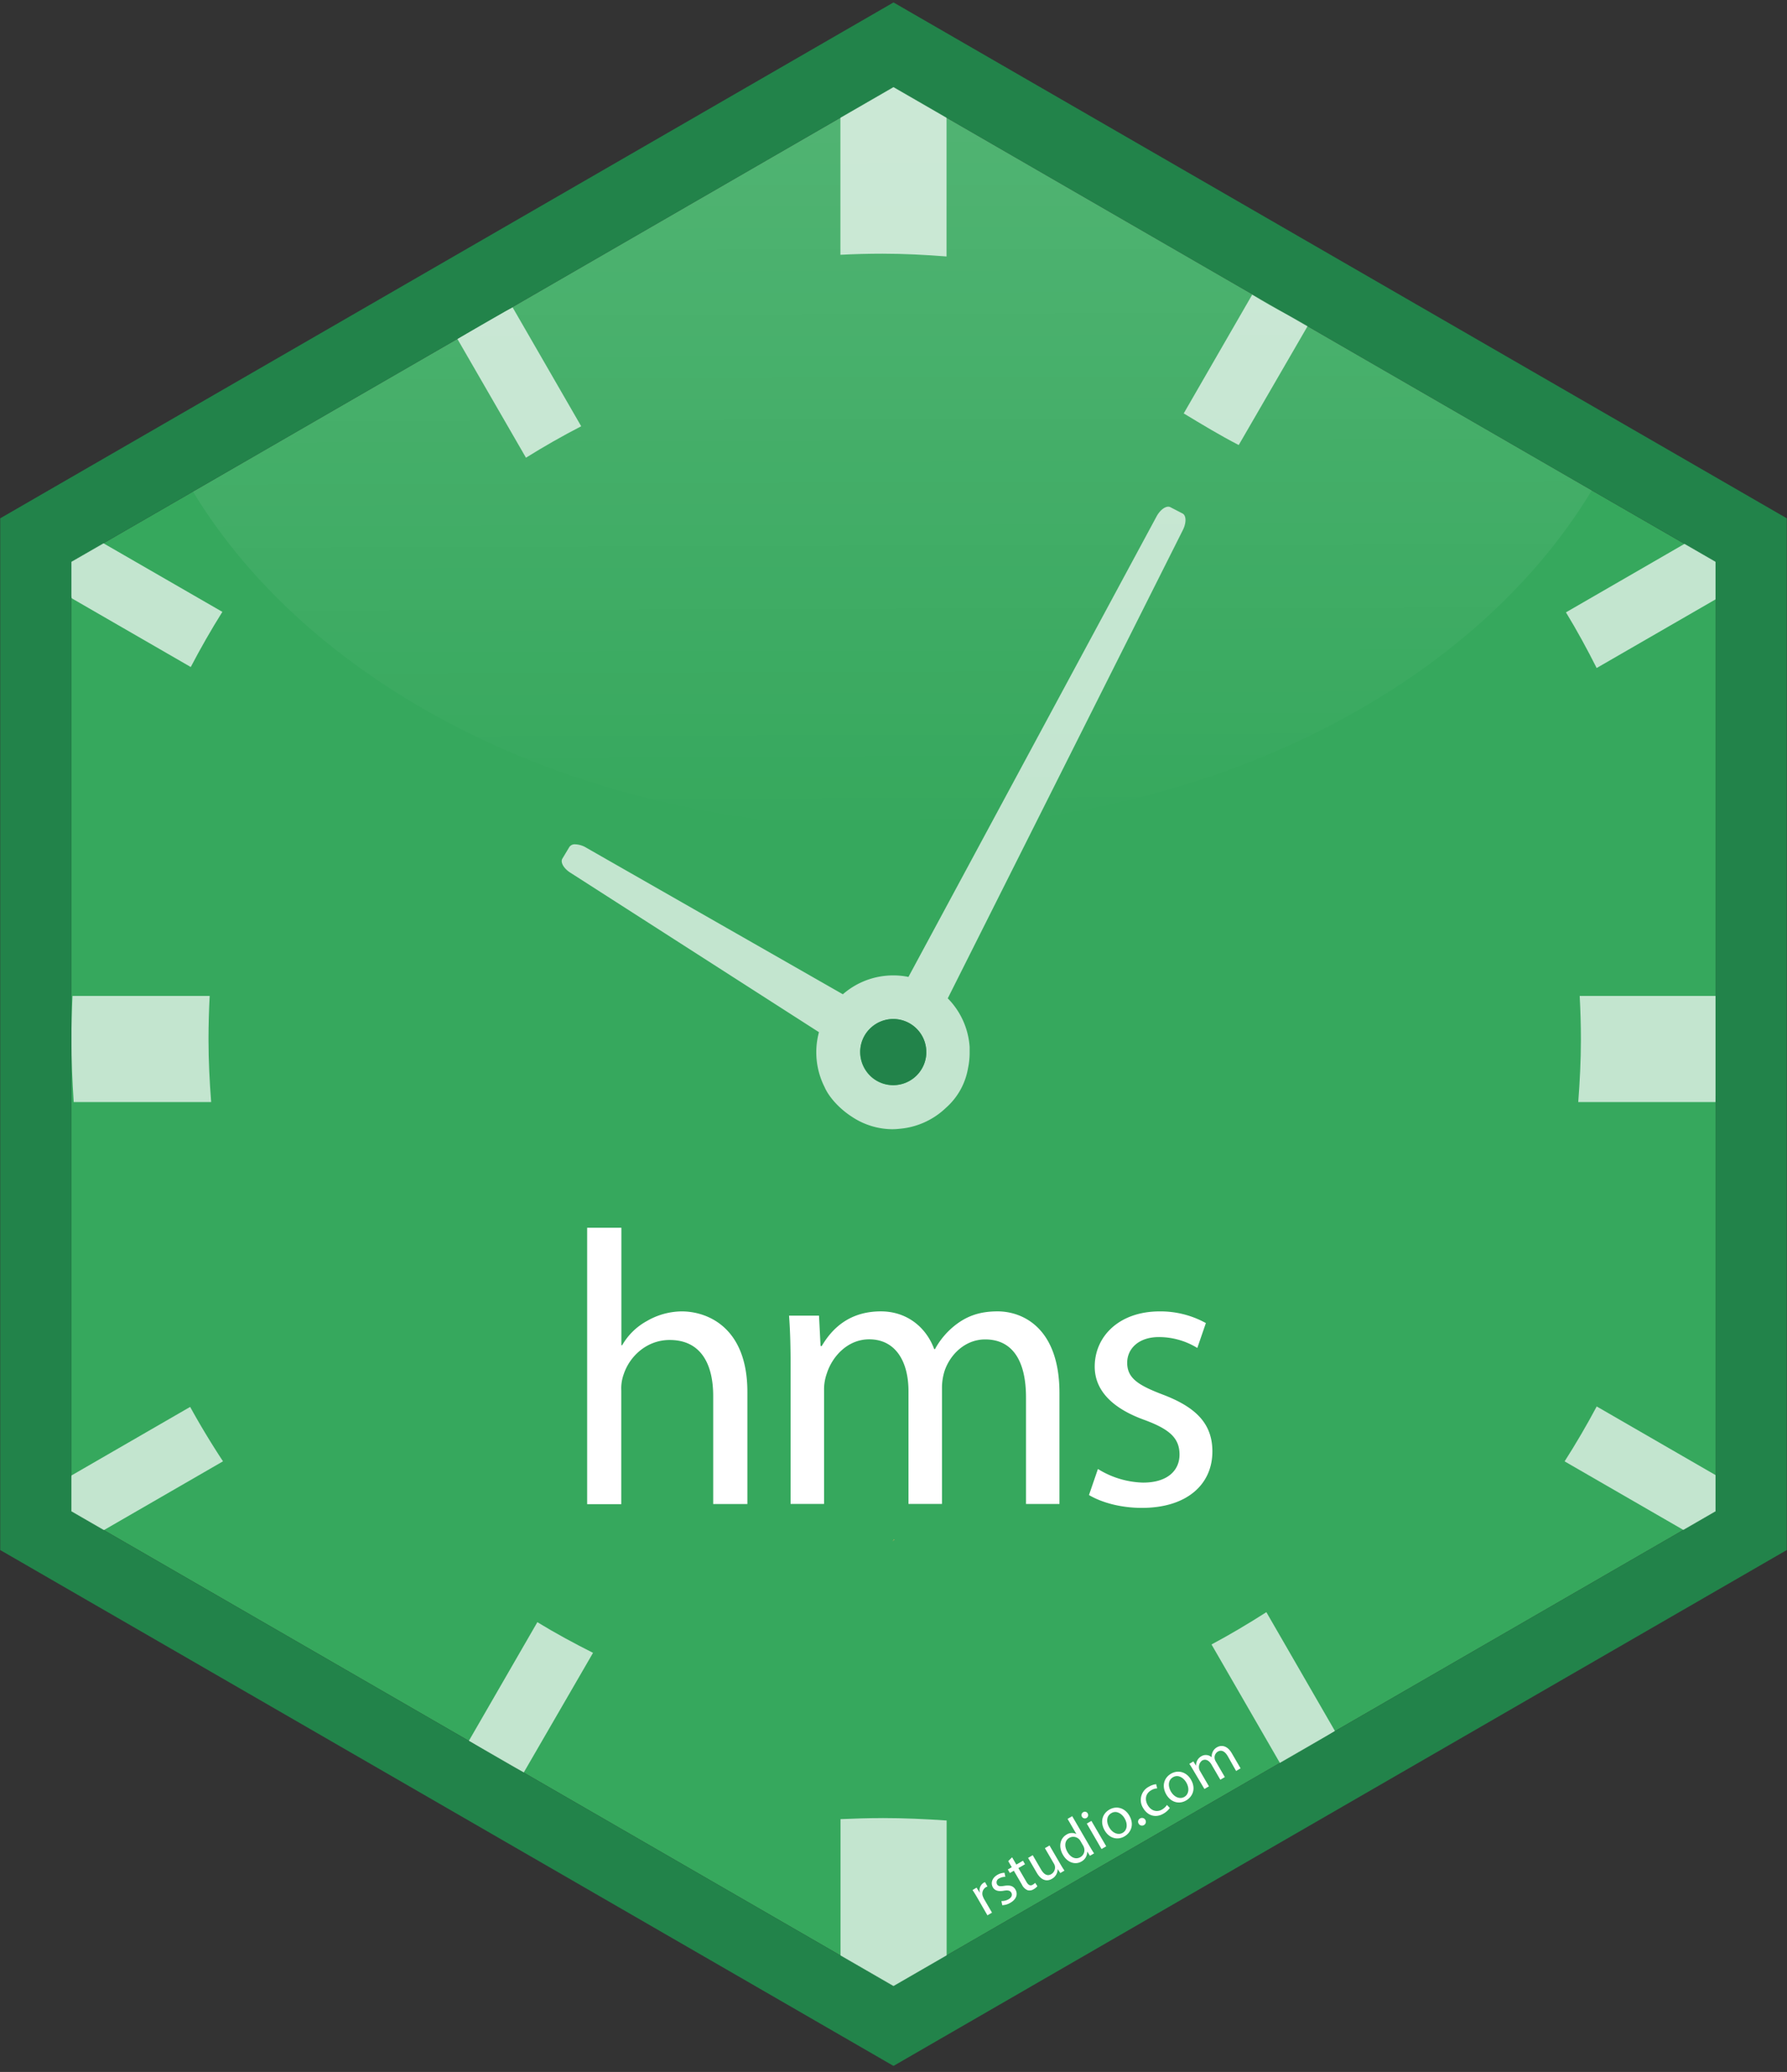 <svg id="Layer_1" data-name="Layer 1" xmlns="http://www.w3.org/2000/svg" xmlns:xlink="http://www.w3.org/1999/xlink" viewBox="0 0 735 852"><rect x="0" y="0" width="735" height="852" fill="#333333" stroke="none"/><defs><style>.cls-1{fill:#36a85d;}.cls-2{fill:#e6b35a;}.cls-3{fill:#fff;}.cls-4{fill:#c3e5cf;}.cls-5{fill:#22834a;}.cls-6{opacity:0.25;fill:url(#linear-gradient);}</style><linearGradient id="linear-gradient" x1="366.14" y1="-122.4" x2="367.44" y2="341.13" gradientUnits="userSpaceOnUse"><stop offset="0" stop-color="#fff" stop-opacity="0.83"/><stop offset="0.56" stop-color="#fff" stop-opacity="0.37"/><stop offset="1" stop-color="#fff" stop-opacity="0"/></linearGradient></defs><title>hms</title><path class="cls-1" d="M29.37,621.47V231l50.25-29L367.49,35.82h0L656.07,202.43,705.61,231V621.47L367.49,816.68Z"/><path class="cls-2" d="M367,633.9c.29-.29.61-.59.94-.89h-.26C367.49,633.31,367.26,633.61,367,633.9Z"/><path class="cls-3" d="M241.5,504.85h14.08v48.32h.32A26.13,26.13,0,0,1,266,543.25a29,29,0,0,1,14.4-4c10.4,0,27,6.4,27,33.12v46.08H293.34V574c0-12.48-4.64-23-17.92-23-9.12,0-16.32,6.4-18.88,14.08a17,17,0,0,0-1,6.72v46.72H241.5Z"/><path class="cls-3" d="M325.18,562c0-8-.16-14.56-.64-21h12.32l.64,12.48H338c4.32-7.36,11.52-14.24,24.32-14.24,10.56,0,18.56,6.4,21.92,15.52h.32a31.9,31.9,0,0,1,8.64-10.08c4.64-3.52,9.76-5.44,17.12-5.44,10.24,0,25.44,6.72,25.44,33.6v45.6H422V574.61c0-14.88-5.44-23.84-16.8-23.84-8,0-14.24,5.92-16.64,12.8a23.19,23.19,0,0,0-1.12,7v47.84H373.66v-46.4c0-12.32-5.44-21.28-16.16-21.28-8.8,0-15.2,7-17.44,14.08a19.41,19.41,0,0,0-1.12,6.88v46.72H325.18Z"/><path class="cls-3" d="M451.58,604.05a36.9,36.9,0,0,0,18.56,5.6c10.24,0,15-5.12,15-11.52,0-6.72-4-10.4-14.4-14.24-13.92-5-20.48-12.64-20.48-21.92,0-12.48,10.08-22.72,26.72-22.72a38.65,38.65,0,0,1,19,4.8l-3.52,10.24a30.14,30.14,0,0,0-15.84-4.48c-8.32,0-13,4.8-13,10.56,0,6.4,4.64,9.28,14.72,13.12,13.44,5.12,20.32,11.84,20.32,23.36,0,13.6-10.56,23.2-29,23.2-8.48,0-16.32-2.08-21.76-5.28Z"/><path class="cls-3" d="M402,780.41c-.71-1.23-1.35-2.28-2-3.21l1.66-1,1.26,2,.09,0a3.63,3.63,0,0,1,1.56-4,2.36,2.36,0,0,1,.58-.25l1,1.79a3.37,3.37,0,0,0-.69.31,3.1,3.1,0,0,0-1.12,3.93,5.83,5.83,0,0,0,.43.94l3.24,5.57-1.88,1.09Z"/><path class="cls-3" d="M411.88,781.7a5.7,5.7,0,0,0,2.94-.71c1.38-.8,1.63-1.87,1.13-2.73s-1.36-1.09-3.07-.79c-2.27.42-3.76-.1-4.48-1.35-1-1.69-.43-3.86,1.82-5.17a5.93,5.93,0,0,1,2.95-.85l.32,1.66a4.69,4.69,0,0,0-2.49.64,1.77,1.77,0,0,0-.92,2.44c.51.87,1.36.89,3,.62,2.22-.37,3.68,0,4.58,1.55,1.07,1.84.4,4-2.08,5.41a6.94,6.94,0,0,1-3.36,1Z"/><path class="cls-3" d="M416.28,763.72l1.74,3,2.73-1.58.84,1.44-2.72,1.59,3.28,5.63c.75,1.3,1.55,1.82,2.61,1.21a4.52,4.52,0,0,0,1-.78l.92,1.38a5.56,5.56,0,0,1-1.53,1.24,3.06,3.06,0,0,1-2.52.4,4.51,4.51,0,0,1-2.32-2.3l-3.32-5.7-1.62.94-.84-1.45,1.62-.94-1.46-2.5Z"/><path class="cls-3" d="M436.06,766.4c.63,1.08,1.2,2,1.75,2.8l-1.69,1-1.1-1.64,0,0a4.57,4.57,0,0,1-2.33,4c-1.64,1-4.13,1.19-6.27-2.48l-3.56-6.11,1.9-1.11,3.37,5.79c1.16,2,2.54,3,4.27,2a3.17,3.17,0,0,0,1.5-3.19,3.09,3.09,0,0,0-.39-1.07l-3.74-6.42,1.9-1.1Z"/><path class="cls-3" d="M441,746.82l7.35,12.64c.54.92,1.18,2,1.66,2.65l-1.71,1-1.14-1.77,0,0a4.5,4.5,0,0,1-2.37,4.13c-2.53,1.47-5.72.46-7.56-2.71-2.05-3.47-1.14-6.86,1.41-8.35a4.07,4.07,0,0,1,4.09-.24l0,0-3.64-6.24Zm3.41,10.24a3.38,3.38,0,0,0-4.57-1.35c-2,1.14-2.13,3.55-.78,5.86,1.23,2.12,3.29,3.26,5.34,2.07a3.3,3.3,0,0,0,1.46-3.89,3.33,3.33,0,0,0-.39-.87Z"/><path class="cls-3" d="M447.38,745.69a1.36,1.36,0,0,1-2.35,1.38,1.34,1.34,0,0,1,.49-1.88A1.3,1.3,0,0,1,447.38,745.69Zm5.68,14.63L447,749.86l1.9-1.1L455,759.21Z"/><path class="cls-3" d="M464.48,746.55c2.25,3.87.56,7.11-2,8.59-2.83,1.64-6.22.84-8.14-2.47-2-3.49-.94-6.88,1.95-8.56S462.62,743.36,464.48,746.55Zm-8.23,4.94c1.34,2.29,3.66,3.25,5.52,2.17s2.18-3.56.81-5.91c-1-1.77-3.23-3.5-5.48-2.19S455.09,749.5,456.25,751.49Z"/><path class="cls-3" d="M468.35,749.91a1.48,1.48,0,0,1,.5-2.11,1.58,1.58,0,1,1-.5,2.11Z"/><path class="cls-3" d="M481.16,743.44a8.2,8.2,0,0,1-2.65,2.35c-3.16,1.84-6.45.89-8.32-2.3a6.15,6.15,0,0,1,2.39-8.82,7.23,7.23,0,0,1,2.95-1l.42,1.72a5.17,5.17,0,0,0-2.49.79c-2.4,1.4-2.66,3.92-1.39,6.1,1.4,2.42,3.83,3,5.9,1.8a6.26,6.26,0,0,0,2-1.88Z"/><path class="cls-3" d="M489.84,731.78c2.26,3.87.56,7.12-2,8.59-2.83,1.64-6.21.84-8.14-2.46-2-3.5-.94-6.89,1.95-8.57S488,728.59,489.84,731.78Zm-8.23,4.94c1.34,2.29,3.66,3.25,5.52,2.17s2.18-3.55.81-5.91c-1-1.77-3.22-3.5-5.47-2.19S480.46,734.74,481.61,736.72Z"/><path class="cls-3" d="M490.9,728.08c-.63-1.08-1.17-2-1.73-2.78l1.66-1L491.9,726l.06,0a4.18,4.18,0,0,1,2.17-3.83,3.57,3.57,0,0,1,4.17.37l.05,0a5,5,0,0,1,.37-2,4.14,4.14,0,0,1,1.88-2.08c1.39-.81,4-1.09,6.08,2.54l3.58,6.15-1.85,1.08L505,722.17c-1.17-2-2.61-2.79-4.14-1.89a2.83,2.83,0,0,0-1.24,3,3.57,3.57,0,0,0,.4,1l3.76,6.46-1.86,1.08-3.64-6.26c-1-1.67-2.41-2.45-3.86-1.61a3.31,3.31,0,0,0-.86,4.29l3.68,6.31-1.86,1.08Z"/><path class="cls-3" d="M365.5,23.21c-5.8,0-20.45,12.61-19.84,25.15v.06l21.83-12.6h0l21.82,12.6c-.47-10.28-15.09-25.21-23.81-25.21"/><path class="cls-4" d="M367.49,35.82h0l-21.83,12.6v56.35q8.59-.45,17.3-.45c8.88,0,17.65.46,26.36,1.14V48.92c0-.17,0-.33,0-.5l-21.82-12.6"/><path class="cls-3" d="M389.32,804.08l-21.83,12.6-21.83-12.6v.36c4.65,6.61,17.35,19.75,23.15,19.75,8.88,0,16.56-12.83,20.51-19.07v-1"/><path class="cls-4" d="M363,747.6c-5.8,0-11.56.18-17.3.43v56.05l21.83,12.6,21.83-12.6V748.59c-8.73-.59-17.5-1-26.36-1"/><path class="cls-3" d="M207.91,128q-10.07,5.42-19.76,11.39v0L207.91,128"/><path class="cls-4" d="M210.87,126.38l-3,1.57-19.75,11.41,28.21,48.85q11.06-6.9,22.72-12.93l-28.22-48.9"/><path class="cls-3" d="M42.56,223.42c-3.47.2-14.18.09-16.32,3.83s.43,11.32,3.13,18.36V231l13.19-7.62"/><path class="cls-4" d="M42.59,223.42h0L29.37,231v14.57c.06.16.12.33.19.49l48.9,28.22c4.05-7.74,8.38-15.32,13-22.68L42.59,223.42"/><path class="cls-4" d="M86.25,409.52H29.82c-.27,5.94-.45,11.89-.45,17.9,0,8.67.38,17.23.94,25.75H86.85c-.65-8.51-1.09-17.08-1.09-25.75,0-6,.18-12,.49-17.9"/><path class="cls-3" d="M29.37,606.84c-.46,1.29-11.43,10.48-11,11.15,3.54,6.29,14.59,9.23,18.47,15.31a.11.11,0,0,0,.1.05c.39,0,1.66-1.06,2.93-2.12a15.51,15.51,0,0,1,2.81-2.11l-13.26-7.65V606.84"/><path class="cls-4" d="M78.2,578.53l-48.83,28.2s0,.06,0,.11v14.63l13.26,7.65.11,0a.13.13,0,0,1,.11,0l48.87-28.22c-4.78-7.28-9.31-14.74-13.52-22.4"/><path class="cls-3" d="M192.84,715.85l0,0c7.46,4.51,14.86,9,22.62,13l-22.58-13"/><path class="cls-4" d="M221,667.07l-28.16,48.78,22.58,13h0l28.5-49.2c-7.82-3.93-15.49-8.08-22.92-12.62"/><path class="cls-3" d="M529.4,129.3l8.37,4.83.22-.38q-4.34-2.17-8.59-4.45"/><path class="cls-4" d="M515.06,121.13,486.87,170c7.46,4.5,14.86,9,22.62,13l28.28-48.81-8.37-4.83c-4.86-2.6-9.65-5.31-14.34-8.17"/><path class="cls-3" d="M548.08,712.42l-21.66,12.5.11.18c7.35-4,14.5-8.25,21.55-12.68"/><path class="cls-4" d="M520.84,662.94c-7.33,4.68-14.83,9.15-22.54,13.27l28.12,48.71,21.66-12.5,1-.61-28.21-48.87"/><path class="cls-3" d="M705.61,606.56v14.91l-13.24,7.64,0,0a8.54,8.54,0,0,0,2.81.47c9.46,0,19.08-14.9,10.41-23h0"/><path class="cls-4" d="M656.73,578.34q-6.16,11.56-13.2,22.58l48.84,28.19,13.24-7.64V606.56l-48.88-28.22"/><path class="cls-3" d="M706.17,409.52h-.56v43.65h.07c.56-8.52.94-17.08.94-25.75,0-6-.18-12-.45-17.9"/><path class="cls-4" d="M705.61,409.52H649.73c.32,5.92.5,11.89.5,17.9,0,8.67-.44,17.24-1.09,25.75h56.47V409.52"/><path class="cls-3" d="M699.72,221.46a12,12,0,0,0-6.8,2.13l-.1.06L705.61,231v15.43c12.56-12.74,4-25-5.89-25"/><path class="cls-4" d="M692.82,223.65,644.08,251.8c4.53,7.43,8.7,15.1,12.63,22.89l48.9-28.22V231l-12.79-7.39"/><path class="cls-4" d="M486.39,211.15l-5-2.59a1.9,1.9,0,0,0-.88-.21c-1.58,0-3.6,1.67-4.92,4.21L406.94,339.93l-33.29,61.78a31.25,31.25,0,0,0-5.76-.62h-.51a31.46,31.46,0,0,0-20.71,7.76L241.22,348.63a9.4,9.4,0,0,0-4.58-1.44,2.69,2.69,0,0,0-2.45,1.07l-2.89,4.82c-.94,1.57.7,4.27,3.65,6l101.89,65.36A31.68,31.68,0,0,0,339.15,447c1.49,3.46,5.05,7.87,10,11.38.16.12.33.24.51.35s.49.34.75.5l.29.19a30.36,30.36,0,0,0,16.17,4.92,27.24,27.24,0,0,0,3.1-.18,31.39,31.39,0,0,0,19.09-8.61,27.94,27.94,0,0,0,9.07-16.19,31.38,31.38,0,0,0,.69-6.82c0-.65,0-1.3,0-1.94a31.43,31.43,0,0,0-9-20.08l36.57-72.83,60-119.48C488,215.14,488,212,486.39,211.15ZM381,432.84a13.62,13.62,0,0,1-13.58,13.41h-.24a13.56,13.56,0,0,1-8.62-3.24,11.5,11.5,0,0,1-.95-.9,13.79,13.79,0,0,1-3.84-9.47v-.22a13.51,13.51,0,0,1,3.17-8.5h0l.13-.16h0c.17-.19.35-.37.52-.55h0c.18-.18.35-.36.53-.53h0l.17-.14h0l.28-.25,0,0a13.59,13.59,0,0,1,8.75-3.23h.25A13.6,13.6,0,0,1,378,424.13c.27.34.53.7.77,1.06a13.61,13.61,0,0,1,2.21,7.45C381,432.71,381,432.78,381,432.84Z"/><path class="cls-5" d="M367.39,419h0a13.59,13.59,0,0,0-8.75,3.23l0,0-.28.25h0l-.17.14h0c-.18.17-.35.35-.53.53h0c-.17.18-.35.36-.52.55h0l-.13.16h0a13.51,13.51,0,0,0-3.17,8.5v.22a13.79,13.79,0,0,0,3.84,9.47,11.5,11.5,0,0,0,.95.9,13.56,13.56,0,0,0,8.62,3.24h.24A13.62,13.62,0,0,0,381,432.84h0c0-.06,0-.13,0-.2a13.61,13.61,0,0,0-2.21-7.45c-.24-.36-.5-.72-.77-1.06A13.6,13.6,0,0,0,367.61,419h-.22"/><path class="cls-5" d="M734.91,637.38V213.13l-29.3-16.92L427.81,35.82,367.5,1,307.19,35.82,29.37,196.22.09,213.13V637.38l29.28,16.91L310.65,816.68l56.85,32.83,56.85-32.83L705.61,654.3ZM29.37,621.47V231l50.25-29L367.49,35.82h0L656.07,202.43,705.61,231V621.47L367.49,816.68Z"/><path class="cls-6" d="M366.9,340.43c128.23,0,238.57-57,287.81-138.79L367.5,35.82h0L79.38,202.16C128.79,283.68,238.94,340.43,366.9,340.43Z"/></svg>